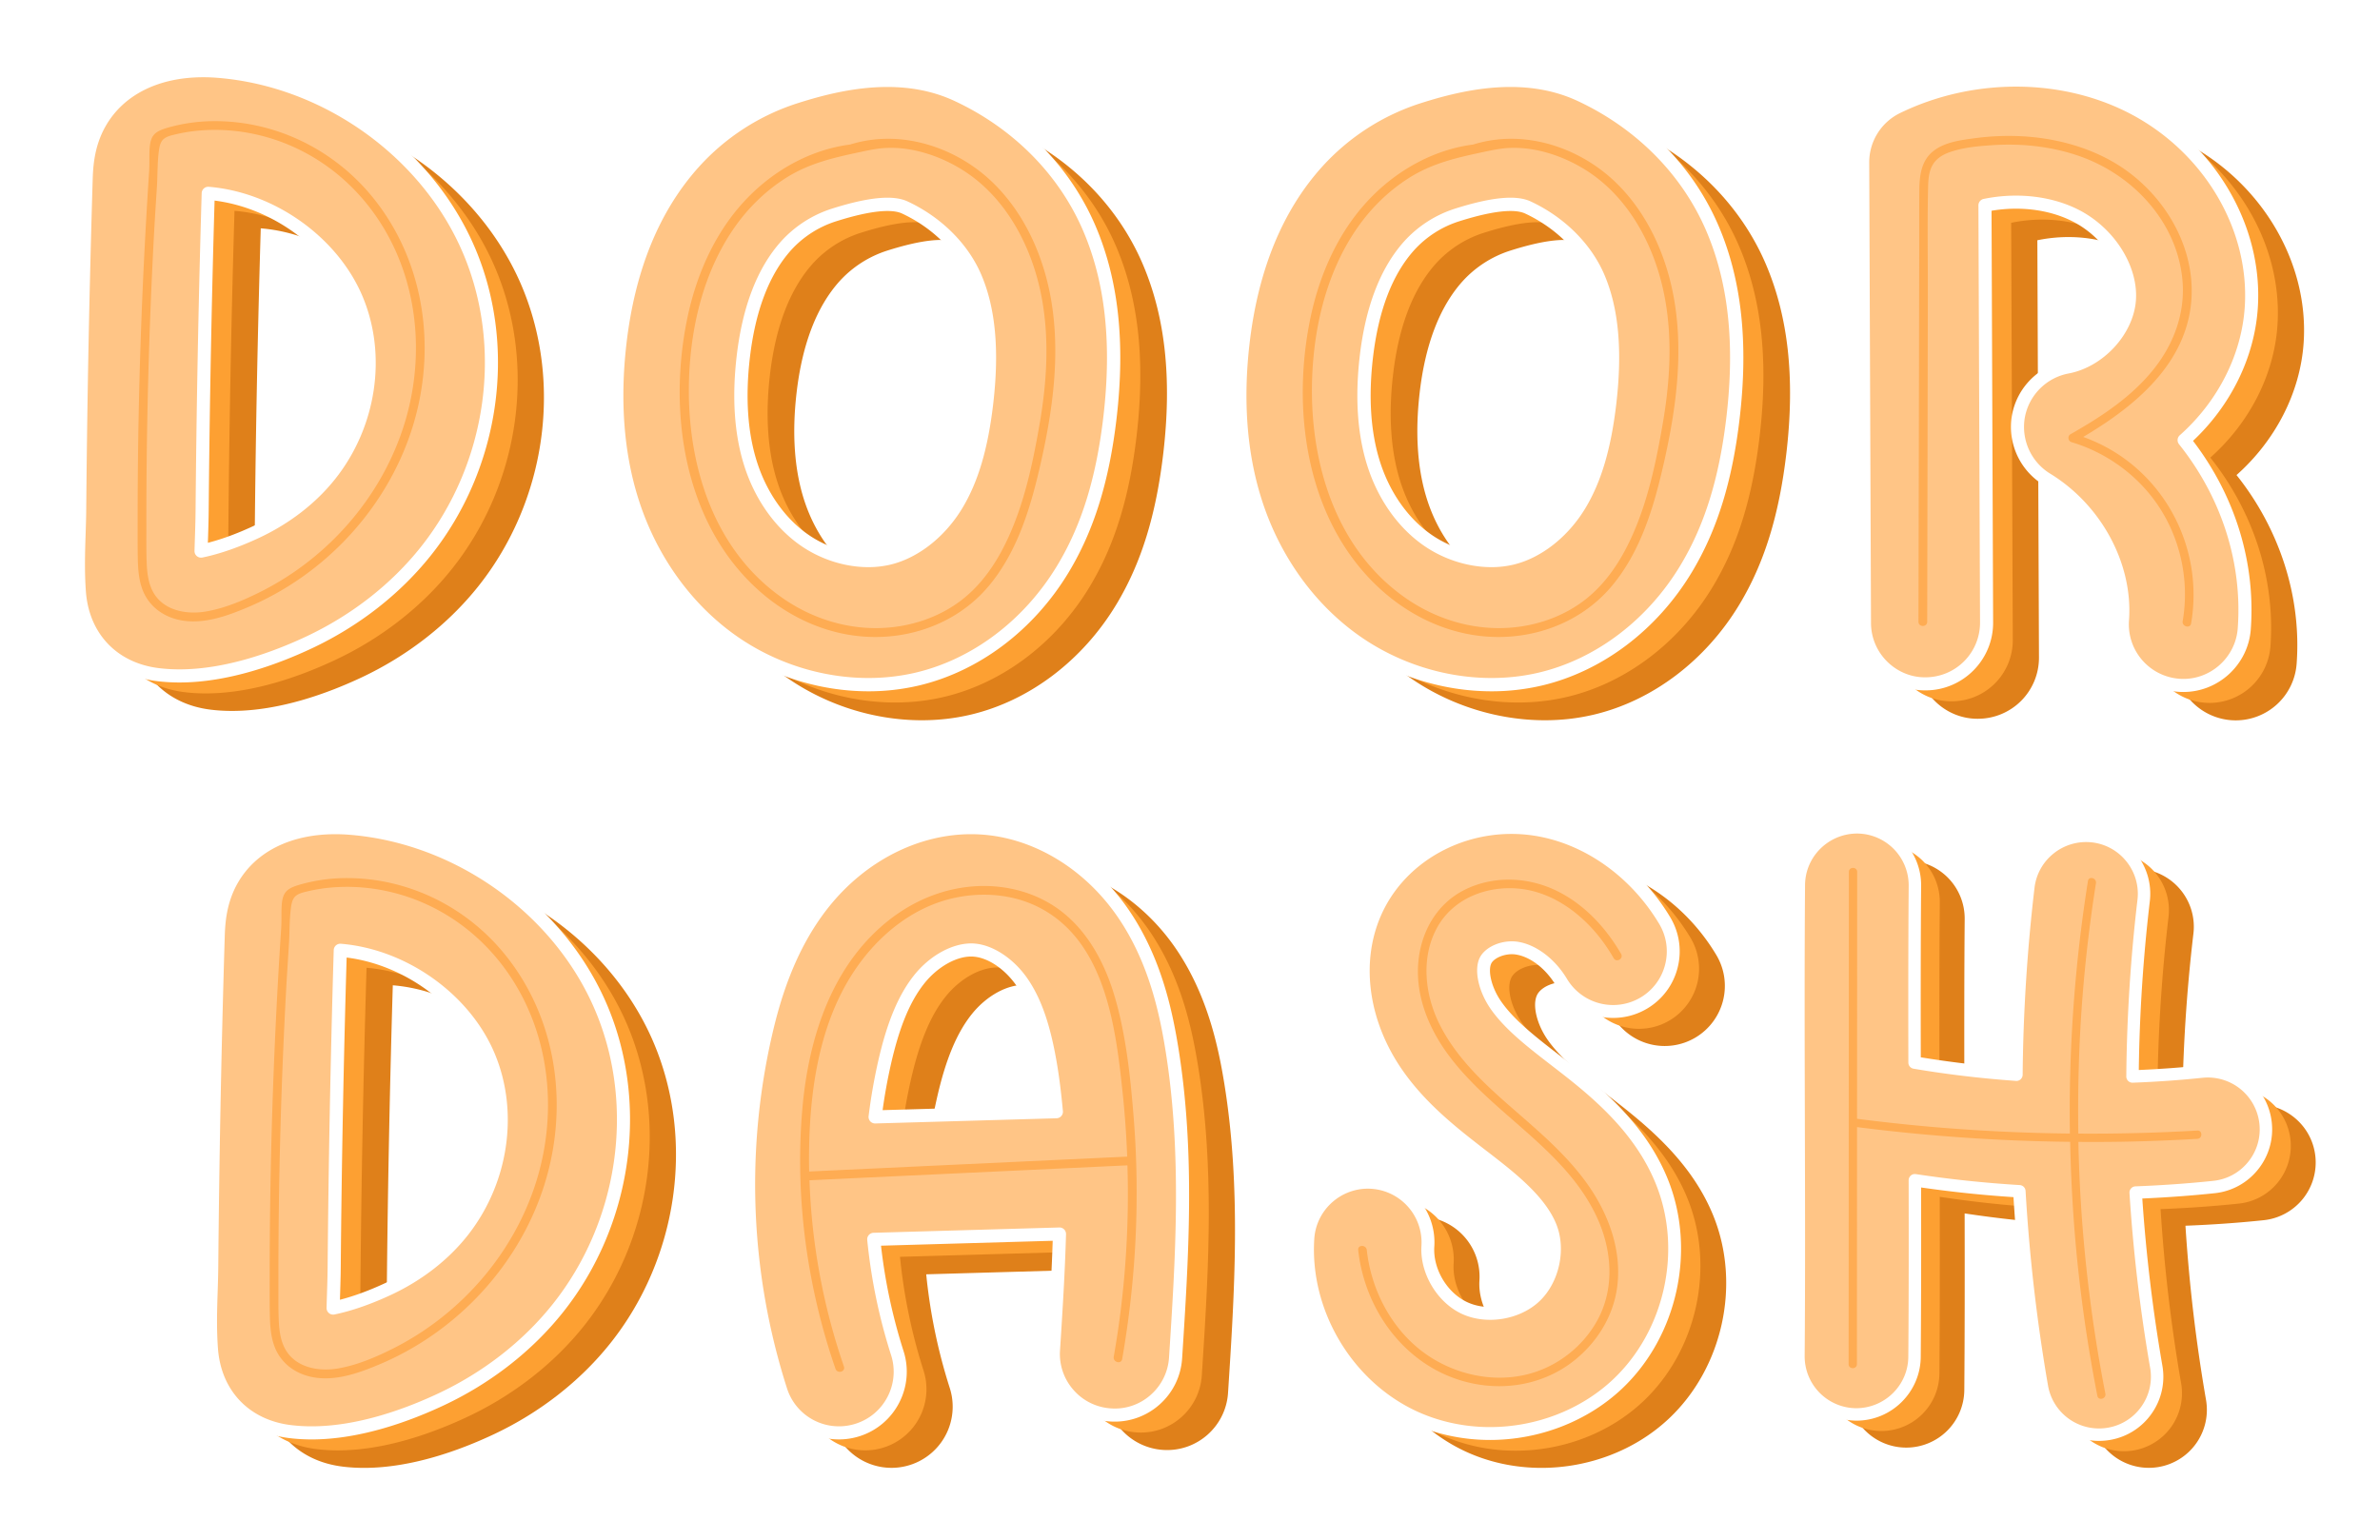 <svg height="233.222" width="360.431" xmlns="http://www.w3.org/2000/svg"><defs><clipPath clipPathUnits="userSpaceOnUse" id="i"><path d="M-333.14 250.672h500v-500h-500z" style="stroke-width:1"/></clipPath><clipPath clipPathUnits="userSpaceOnUse" id="f"><path d="M-333.116 248.937h500v-500h-500z" style="stroke-width:1"/></clipPath><clipPath clipPathUnits="userSpaceOnUse" id="e"><path d="M-327.136 246.67h500v-500h-500z" style="stroke-width:1"/></clipPath><clipPath clipPathUnits="userSpaceOnUse" id="L"><path d="M-196.034 342.929h500v-500h-500Z" style="stroke-width:1"/></clipPath><clipPath clipPathUnits="userSpaceOnUse" id="I"><path d="M-214.01 327.925h500v-500h-500Z" style="stroke-width:1"/></clipPath><clipPath clipPathUnits="userSpaceOnUse" id="J"><path d="M-211.008 325.924h500v-500h-500Z" style="stroke-width:1"/></clipPath><clipPath clipPathUnits="userSpaceOnUse" id="H"><path d="M-217.011 329.927h500v-500h-500z" style="stroke-width:1"/></clipPath><clipPath clipPathUnits="userSpaceOnUse" id="K"><path d="M-184.03 313.08h500v-500h-500z" style="stroke-width:1"/></clipPath><clipPath clipPathUnits="userSpaceOnUse" id="g"><path d="M-315.954 225.021h500v-500h-500z" style="stroke-width:1"/></clipPath><clipPath clipPathUnits="userSpaceOnUse" id="c"><path d="M-333.14 250.672h500v-500h-500Z" style="stroke-width:1"/></clipPath><clipPath clipPathUnits="userSpaceOnUse" id="j"><path d="M-330.137 248.671h500v-500h-500z" style="stroke-width:1"/></clipPath><clipPath clipPathUnits="userSpaceOnUse" id="k"><path d="M-327.136 246.67h500v-500h-500z" style="stroke-width:1"/></clipPath><clipPath clipPathUnits="userSpaceOnUse" id="l"><path d="M-333.116 248.937h500v-500h-500z" style="stroke-width:1"/></clipPath><clipPath clipPathUnits="userSpaceOnUse" id="m"><path d="M-315.954 225.021h500v-500h-500z" style="stroke-width:1"/></clipPath><clipPath clipPathUnits="userSpaceOnUse" id="d"><path d="M-330.137 248.671h500v-500h-500z" style="stroke-width:1"/></clipPath><clipPath clipPathUnits="userSpaceOnUse" id="x"><path d="M-202.758 126.148h500v-500h-500z" style="stroke-width:1"/></clipPath><clipPath clipPathUnits="userSpaceOnUse" id="w"><path d="M-205.76 128.15h500v-500h-500z" style="stroke-width:1"/></clipPath><clipPath clipPathUnits="userSpaceOnUse" id="v"><path d="M-208.761 130.15h500v-500h-500z" style="stroke-width:1"/></clipPath><clipPath clipPathUnits="userSpaceOnUse" id="y"><path d="M-250.818 155.786h500v-500h-500z" style="stroke-width:1"/></clipPath><clipPath clipPathUnits="userSpaceOnUse" id="D"><path d="M-249.695 369.538h500v-500h-500Z" style="stroke-width:1"/></clipPath><clipPath clipPathUnits="userSpaceOnUse" id="E"><path d="M-252.981 306.087h500v-500h-500z" style="stroke-width:1"/></clipPath><clipPath clipPathUnits="userSpaceOnUse" id="C"><path d="M-252.697 371.539h500v-500h-500z" style="stroke-width:1"/></clipPath><clipPath clipPathUnits="userSpaceOnUse" id="B"><path d="M-255.699 373.54h500v-500h-500Z" style="stroke-width:1"/></clipPath><clipPath clipPathUnits="userSpaceOnUse" id="F"><path d="M-235.492 341.03h500v-500h-500z" style="stroke-width:1"/></clipPath><clipPath clipPathUnits="userSpaceOnUse" id="o"><path d="M-120.186 52.966h500v-500h-500Z" style="stroke-width:1"/></clipPath><clipPath clipPathUnits="userSpaceOnUse" id="r"><path d="M-109.573 70.597h500v-500h-500Z" style="stroke-width:1"/></clipPath><clipPath clipPathUnits="userSpaceOnUse" id="z"><path d="M-216.752 161.031h500v-500h-500z" style="stroke-width:1"/></clipPath><clipPath clipPathUnits="userSpaceOnUse" id="s"><path d="M-114.182 48.964h500v-500h-500z" style="stroke-width:1"/></clipPath><clipPath clipPathUnits="userSpaceOnUse" id="p"><path d="M-117.184 50.965h500v-500h-500Z" style="stroke-width:1"/></clipPath><clipPath clipPathUnits="userSpaceOnUse" id="q"><path d="M-114.182 48.964h500v-500h-500z" style="stroke-width:1"/></clipPath><filter style="color-interpolation-filters:sRGB" id="a" x="-.134" y="-.098" width="1.287" height="1.21"><feFlood flood-opacity=".498" flood-color="#000" result="flood"/><feComposite in="flood" in2="SourceGraphic" operator="in" result="composite1"/><feGaussianBlur in="composite1" stdDeviation="3" result="blur"/><feOffset dx="1" dy="1" result="offset"/><feComposite in="SourceGraphic" in2="offset" result="composite2"/></filter><filter style="color-interpolation-filters:sRGB" id="b" x="-.114" y="-.098" width="1.243" height="1.21"><feFlood flood-opacity=".498" flood-color="#000" result="flood"/><feComposite in="flood" in2="SourceGraphic" operator="in" result="composite1"/><feGaussianBlur in="composite1" stdDeviation="3" result="blur"/><feOffset dx="1" dy="1" result="offset"/><feComposite in="SourceGraphic" in2="offset" result="composite2"/></filter><filter style="color-interpolation-filters:sRGB" id="h" x="-.114" y="-.098" width="1.243" height="1.21"><feFlood flood-opacity=".498" flood-color="#000" result="flood"/><feComposite in="flood" in2="SourceGraphic" operator="in" result="composite1"/><feGaussianBlur in="composite1" stdDeviation="3" result="blur"/><feOffset dx="1" dy="1" result="offset"/><feComposite in="SourceGraphic" in2="offset" result="composite2"/></filter><filter style="color-interpolation-filters:sRGB" id="G" x="-.141" y="-.098" width="1.303" height="1.21"><feFlood flood-opacity=".498" flood-color="#000" result="flood"/><feComposite in="flood" in2="SourceGraphic" operator="in" result="composite1"/><feGaussianBlur in="composite1" stdDeviation="3" result="blur"/><feOffset dx="1" dy="1" result="offset"/><feComposite in="SourceGraphic" in2="offset" result="composite2"/></filter><filter style="color-interpolation-filters:sRGB" id="u" x="-.121" y="-.098" width="1.259" height="1.21"><feFlood flood-opacity=".498" flood-color="#000" result="flood"/><feComposite in="flood" in2="SourceGraphic" operator="in" result="composite1"/><feGaussianBlur in="composite1" stdDeviation="3" result="blur"/><feOffset dx="1" dy="1" result="offset"/><feComposite in="SourceGraphic" in2="offset" result="composite2"/></filter><filter style="color-interpolation-filters:sRGB" id="A" x="-.149" y="-.098" width="1.319" height="1.21"><feFlood flood-opacity=".498" flood-color="#000" result="flood"/><feComposite in="flood" in2="SourceGraphic" operator="in" result="composite1"/><feGaussianBlur in="composite1" stdDeviation="3" result="blur"/><feOffset dx="1" dy="1" result="offset"/><feComposite in="SourceGraphic" in2="offset" result="composite2"/></filter><filter style="color-interpolation-filters:sRGB" id="n" x="-.129" y="-.098" width="1.275" height="1.21"><feFlood flood-opacity=".498" flood-color="#000" result="flood"/><feComposite in="flood" in2="SourceGraphic" operator="in" result="composite1"/><feGaussianBlur in="composite1" stdDeviation="3" result="blur"/><feOffset dx="1" dy="1" result="offset"/><feComposite in="SourceGraphic" in2="offset" result="composite2"/></filter><filter style="color-interpolation-filters:sRGB" id="t" x="-.134" y="-.098" width="1.287" height="1.21"><feFlood flood-opacity=".498" flood-color="#000" result="flood"/><feComposite in="flood" in2="SourceGraphic" operator="in" result="composite1"/><feGaussianBlur in="composite1" stdDeviation="3" result="blur"/><feOffset dx="1" dy="1" result="offset"/><feComposite in="SourceGraphic" in2="offset" result="composite2"/></filter></defs><g style="filter:url(#a)" transform="matrix(1.333 0 0 -1.333 -190 459.374)"><path d="M170.394 278.61c.031.992.062 1.982.071 2.96.05 5.758.13 11.628.24 17.448.117 6.162.27 12.432.455 18.653l.052-.005c7.173-.595 14.083-5.537 16.8-12.015 2.701-6.435 1.52-14.275-3.01-19.976-2.107-2.654-4.986-4.885-8.325-6.454-2.283-1.072-4.477-1.83-6.331-2.206.013.521.03 1.054.048 1.594m-4.948-15.631c.813-.102 1.63-.147 2.452-.147 5.386 0 10.847 1.99 14.694 3.797 5.269 2.476 9.87 6.07 13.305 10.393 7.639 9.615 9.58 22.966 4.947 34.012-4.717 11.24-16.163 19.477-28.484 20.498-6.152.512-11.072-1.617-13.492-5.836-1.46-2.546-1.539-5.1-1.586-6.627v-.004a1759.9 1759.9 0 0 1-.488-19.785c-.11-5.866-.191-11.784-.242-17.587-.008-.872-.036-1.752-.065-2.637-.07-2.141-.14-4.356.03-6.677.378-5.165 3.799-8.767 8.929-9.4" style="fill:#df801a;fill-opacity:1;fill-rule:nonzero;stroke:none;stroke-width:.994"/><path d="M167.41 280.598c.032.993.063 1.983.072 2.962.05 5.757.13 11.627.24 17.447.117 6.161.269 12.432.455 18.652l.051-.005c7.174-.594 14.084-5.536 16.802-12.015 2.7-6.434 1.518-14.275-3.01-19.975-2.108-2.654-4.987-4.886-8.327-6.454-2.282-1.072-4.476-1.83-6.33-2.206.013.52.03 1.053.048 1.594m-4.949-15.631c.813-.102 1.631-.147 2.453-.147 5.385 0 10.846 1.99 14.693 3.797 5.27 2.475 9.87 6.069 13.305 10.393 7.64 9.615 9.582 22.966 4.948 34.012-4.717 11.24-16.164 19.476-28.484 20.498-6.152.512-11.073-1.617-13.493-5.837-1.458-2.545-1.538-5.099-1.586-6.626v-.004a1759.9 1759.9 0 0 1-.488-19.785c-.109-5.866-.19-11.784-.241-17.587-.008-.872-.036-1.752-.065-2.637-.07-2.141-.14-4.357.03-6.677.378-5.165 3.798-8.767 8.928-9.4" style="fill:#fda032;fill-opacity:1;fill-rule:nonzero;stroke:none;stroke-width:.994"/><path d="M164.427 282.587c.032.993.063 1.983.072 2.961.05 5.758.13 11.628.24 17.448.117 6.161.269 12.432.455 18.652l.051-.005c7.173-.594 14.083-5.536 16.801-12.015 2.7-6.435 1.519-14.275-3.01-19.975-2.108-2.655-4.987-4.886-8.326-6.454-2.283-1.072-4.476-1.83-6.33-2.206.013.52.03 1.053.047 1.594m-4.948-15.632c.813-.101 1.631-.147 2.453-.147 5.385 0 10.846 1.99 14.693 3.798 5.27 2.475 9.87 6.069 13.305 10.393 7.64 9.615 9.581 22.966 4.947 34.012-4.716 11.24-16.163 19.476-28.483 20.498-6.153.512-11.073-1.617-13.493-5.837-1.459-2.545-1.538-5.099-1.586-6.626v-.004a1759.9 1759.9 0 0 1-.488-19.785c-.11-5.866-.19-11.785-.241-17.587-.008-.872-.036-1.752-.065-2.637-.07-2.142-.14-4.357.03-6.677.378-5.165 3.798-8.768 8.928-9.4" style="fill:#ffc586;fill-opacity:1;fill-rule:nonzero;stroke:none;stroke-width:.994"/><path d="M187.513 295.558c-2.534-8.296-8.613-15.289-16.344-19.174-1.969-.988-4.11-1.9-6.294-2.263-2.25-.374-4.909.15-6.019 2.366-.513 1.023-.622 2.204-.662 3.332-.044 1.24-.026 2.482-.029 3.723a605.925 605.925 0 0 0 .876 33.606c.094 1.73.209 3.458.319 5.186.091 1.416.04 2.888.247 4.288.049.331.127.666.305.948.311.491.966.634 1.496.762a18.82 18.82 0 0 0 3.361.491c2.25.129 4.504-.11 6.681-.684 4.288-1.13 8.125-3.542 11.058-6.86 6.19-6.997 7.694-16.918 5.005-25.721m-3.613 25.611c-2.943 3.636-6.923 6.351-11.405 7.707a22.498 22.498 0 0 1-6.918.972 19.264 19.264 0 0 1-4.908-.719c-1.545-.445-2.048-.853-2.138-2.467-.047-.836.002-1.674-.053-2.51a625.3 625.3 0 0 1-.556-9.594 604.607 604.607 0 0 1-.69-21.386c-.04-2.88-.061-5.761-.06-8.642 0-1.435-.01-2.871.017-4.307.023-1.168.098-2.38.491-3.49.754-2.126 2.638-3.394 4.833-3.666 2.473-.307 4.963.611 7.204 1.558 8.325 3.52 15.075 10.51 18.195 19.005 3.384 9.212 2.24 19.814-4.012 27.539" style="fill:#feac53;fill-opacity:1;fill-rule:nonzero;stroke:none;stroke-width:.994"/><path d="M164.427 282.587h.01zm1.487 38.237a1716.48 1716.48 0 0 1-.67-35.282c-.009-.985-.04-1.981-.071-2.979l-.004-.1-.017-.528c1.608.411 3.4 1.073 5.241 1.938 3.237 1.52 6.022 3.68 8.06 6.244 4.361 5.49 5.502 13.036 2.907 19.223-2.524 6.014-8.803 10.65-15.446 11.484m-1.535-40.576a.745.745 0 0 0-.745.763c.012.49.028.992.045 1.5l.003.1c.032.988.062 1.97.071 2.944.05 5.77.13 11.643.24 17.455.118 6.19.27 12.47.455 18.66a.746.746 0 0 0 .811.72c7.487-.62 14.654-5.749 17.475-12.474 2.804-6.68 1.581-14.817-3.115-20.726-2.177-2.743-5.15-5.049-8.59-6.666-2.31-1.084-4.557-1.866-6.5-2.262a.692.692 0 0 0-.15-.014m.249 54.591c-5.05 0-9.035-1.97-11.08-5.537-1.366-2.384-1.443-4.822-1.488-6.28-.2-6.601-.363-13.255-.488-19.779-.11-5.886-.19-11.801-.241-17.58-.008-.878-.036-1.764-.065-2.655-.07-2.12-.139-4.313.028-6.598.35-4.789 3.521-8.128 8.277-8.715a19.355 19.355 0 0 1 2.36-.141c5.328 0 10.759 2.027 14.377 3.726 5.167 2.427 9.675 5.947 13.039 10.182 7.472 9.406 9.373 22.462 4.843 33.26-4.612 10.99-15.807 19.045-27.857 20.044-.58.05-1.15.073-1.705.073m-2.696-68.776c-.872 0-1.727.052-2.543.152-5.505.68-9.177 4.546-9.582 10.087-.173 2.363-.101 4.596-.031 6.755.028.879.056 1.754.064 2.62.05 5.783.132 11.703.242 17.594.124 6.53.288 13.19.488 19.792.05 1.602.132 4.274 1.685 6.98 2.57 4.482 7.733 6.75 14.202 6.21 12.588-1.045 24.285-9.465 29.107-20.953 4.738-11.294 2.756-24.94-5.05-34.764-3.506-4.414-8.198-8.08-13.57-10.604-3.757-1.765-9.41-3.869-15.012-3.869" style="fill:#fff;fill-opacity:1;fill-rule:nonzero;stroke:none;stroke-width:.994"/></g><g style="filter:url(#b)" transform="matrix(1.333 0 0 -1.333 -190 459.374)"><path d="M0 0c-.577-4.958-1.652-8.602-3.383-11.471-1.856-3.078-4.718-5.329-7.654-6.023-3.034-.715-6.681.077-9.525 2.066-2.758 1.929-4.908 4.993-6.052 8.626-1.065 3.378-1.34 7.395-.819 11.936.632 5.496 2.262 9.738 4.843 12.607a12.314 12.314 0 0 0 5.336 3.442c3.897 1.24 6.6 1.531 8.031.865 3.627-1.691 6.521-4.562 7.937-7.879C.267 10.536.687 5.9 0 0m-3.309 34.737c-6.375 2.972-13.436 1.302-18.194-.215a26.147 26.147 0 0 1-11.495-7.417c-4.565-5.075-7.372-11.929-8.343-20.374-.747-6.506-.285-12.475 1.373-17.738 2.067-6.561 6.109-12.205 11.383-15.894 4.521-3.162 9.951-4.847 15.267-4.847 1.86 0 3.707.206 5.496.628 6.622 1.563 12.61 6.089 16.427 12.418 2.799 4.641 4.484 10.069 5.301 17.082.977 8.389.219 15.353-2.317 21.289-2.795 6.542-8.086 11.894-14.898 15.068" style="fill:#df801a;fill-opacity:1;fill-rule:nonzero;stroke:none" transform="matrix(1.008 0 0 1.008 259.683 293.773)" clip-path="url(#c)"/><path d="M0 0c-.577-4.958-1.652-8.602-3.383-11.471-1.856-3.078-4.718-5.329-7.654-6.023-3.034-.715-6.681.077-9.525 2.066-2.758 1.929-4.908 4.993-6.052 8.626-1.065 3.378-1.34 7.395-.819 11.936.632 5.496 2.262 9.738 4.843 12.607a12.314 12.314 0 0 0 5.336 3.442c3.897 1.24 6.6 1.531 8.031.865 3.627-1.691 6.521-4.562 7.937-7.879C.267 10.536.687 5.9 0 0m-3.309 34.737c-6.375 2.971-13.436 1.302-18.194-.215a26.147 26.147 0 0 1-11.495-7.417v-.001c-4.565-5.074-7.372-11.928-8.343-20.373-.747-6.506-.285-12.475 1.373-17.738 2.067-6.561 6.109-12.205 11.383-15.894 4.521-3.162 9.951-4.847 15.267-4.847 1.86 0 3.707.206 5.496.628 6.622 1.563 12.61 6.089 16.427 12.418 2.799 4.641 4.484 10.069 5.301 17.082.977 8.389.219 15.353-2.317 21.289-2.795 6.542-8.086 11.893-14.898 15.068" style="fill:#fda032;fill-opacity:1;fill-rule:nonzero;stroke:none" transform="matrix(1.008 0 0 1.008 256.655 295.79)" clip-path="url(#d)"/><path d="M0 0c-.577-4.958-1.652-8.602-3.383-11.471-1.856-3.078-4.718-5.329-7.654-6.023-3.034-.715-6.681.077-9.525 2.066-2.758 1.929-4.908 4.993-6.052 8.626-1.065 3.378-1.34 7.395-.819 11.936.632 5.496 2.262 9.738 4.843 12.607a12.314 12.314 0 0 0 5.336 3.442c3.897 1.24 6.6 1.531 8.031.865 3.627-1.691 6.521-4.562 7.937-7.879C.267 10.536.687 5.9 0 0m-3.309 34.737c-6.375 2.971-13.436 1.302-18.194-.215a26.147 26.147 0 0 1-11.495-7.417v-.001c-4.565-5.074-7.372-11.928-8.343-20.373-.747-6.506-.285-12.475 1.373-17.738 2.067-6.561 6.109-12.205 11.383-15.894 4.521-3.162 9.951-4.847 15.267-4.847 1.86 0 3.707.206 5.496.628 6.622 1.563 12.61 6.089 16.427 12.418 2.799 4.641 4.484 10.069 5.301 17.082.977 8.389.219 15.353-2.317 21.289-2.795 6.542-8.086 11.893-14.898 15.068" style="fill:#ffc586;fill-opacity:1;fill-rule:nonzero;stroke:none" transform="matrix(1.008 0 0 1.008 253.628 297.809)" clip-path="url(#e)"/><path d="M0 0c-.847-4.927-1.959-10.115-4.373-14.541-1.154-2.117-2.667-4.077-4.612-5.526-1.87-1.394-4.061-2.3-6.348-2.735-4.727-.9-9.579.302-13.52 3.003-8.765 6.007-11.469 17.249-10.514 27.312.489 5.163 1.998 10.33 5 14.608 1.538 2.191 3.49 4.093 5.753 5.527 2.641 1.672 5.365 2.282 8.382 2.927.925.198 1.854.396 2.797.452 3.09.184 6.374-.943 8.943-2.61 4.134-2.682 6.808-7.144 8.138-11.81C1.186 11.206.943 5.484 0 0m1.328 13.641C.514 18.654-1.63 23.6-5.325 27.164c-3.506 3.381-8.544 5.376-13.436 4.808a14.15 14.15 0 0 1-2.608-.551c-4.259-.55-8.219-2.691-11.269-5.713-3.805-3.77-6.064-8.841-7.119-14.04-2.12-10.443-.353-22.695 7.772-30.229 3.612-3.349 8.265-5.472 13.228-5.534 4.968-.062 9.815 1.92 13.025 5.763C-2.452-14.404-.979-9.329.129-4.427 1.463 1.475 2.307 7.616 1.328 13.641" style="fill:#feac53;fill-opacity:1;fill-rule:nonzero;stroke:none" transform="matrix(1.008 0 0 1.008 259.66 295.522)" clip-path="url(#f)"/><path d="M0 0c-1.206 0-3.044-.289-5.845-1.181a11.55 11.55 0 0 1-5.006-3.229c-2.475-2.751-4.042-6.853-4.655-12.191-.51-4.436-.244-8.347.788-11.624 1.096-3.477 3.144-6.401 5.768-8.237 2.675-1.87 6.09-2.617 8.923-1.951 2.744.649 5.429 2.772 7.183 5.681 1.674 2.774 2.716 6.324 3.281 11.17.671 5.767.269 10.277-1.231 13.787-1.345 3.149-4.102 5.88-7.563 7.494C1.302-.123.785 0 0 0m-2.15-40.15c-2.614 0-5.384.866-7.66 2.459-2.893 2.024-5.144 5.225-6.338 9.015-1.096 3.479-1.381 7.6-.848 12.246.65 5.654 2.343 10.036 5.03 13.024A13.074 13.074 0 0 0-6.3.249c4.139 1.317 6.945 1.591 8.575.83 3.794-1.768 6.823-4.781 8.31-8.265 1.605-3.756 2.045-8.517 1.342-14.55-.59-5.066-1.698-8.806-3.486-11.771-1.959-3.246-4.995-5.626-8.125-6.365a10.734 10.734 0 0 0-2.466-.278m2.142 54.132c-3.738 0-7.312-.939-10.086-1.823a25.41 25.41 0 0 1-11.165-7.204c-4.459-4.957-7.203-11.672-8.155-19.958-.735-6.402-.283-12.265 1.344-17.427 2.016-6.404 5.958-11.911 11.096-15.505 4.344-3.038 9.613-4.711 14.837-4.711 1.823 0 3.614.204 5.325.607 6.426 1.517 12.243 5.918 15.957 12.077 2.742 4.545 4.393 9.878 5.198 16.78.961 8.256.221 15.095-2.262 20.908C19.358 4.097 14.2 9.312 7.557 12.409c-2.467 1.149-5.053 1.573-7.565 1.573m-2.129-68.128c-5.529 0-11.103 1.77-15.696 4.982-5.408 3.783-9.553 9.565-11.669 16.283-1.689 5.365-2.161 11.437-1.402 18.048.989 8.604 3.858 15.598 8.53 20.79a26.898 26.898 0 0 0 11.825 7.631c4.875 1.554 12.122 3.264 18.738.18C15.17 10.515 20.593 5.027 23.46-1.685c2.589-6.059 3.365-13.148 2.373-21.671-.83-7.122-2.547-12.645-5.403-17.382-3.921-6.501-10.08-11.151-16.899-12.76a24.721 24.721 0 0 0-5.668-.648" style="fill:#fff;fill-opacity:1;fill-rule:nonzero;stroke:none" transform="matrix(1.008 0 0 1.008 242.352 319.64)" clip-path="url(#g)"/></g><g style="filter:url(#h)" transform="matrix(1.333 0 0 -1.333 -190 459.374)"><path d="M0 0c-.577-4.958-1.652-8.602-3.383-11.471-1.856-3.078-4.718-5.329-7.654-6.023-3.034-.715-6.681.077-9.525 2.066-2.758 1.929-4.908 4.993-6.052 8.626-1.065 3.378-1.34 7.395-.819 11.936.632 5.496 2.262 9.738 4.843 12.607a12.314 12.314 0 0 0 5.336 3.442c3.897 1.24 6.6 1.531 8.031.865 3.627-1.691 6.521-4.562 7.937-7.879C.267 10.536.687 5.9 0 0m-3.309 34.737c-6.375 2.972-13.436 1.302-18.194-.215a26.147 26.147 0 0 1-11.495-7.417c-4.565-5.075-7.372-11.929-8.343-20.374-.747-6.506-.285-12.475 1.373-17.738 2.067-6.561 6.109-12.205 11.383-15.894 4.521-3.162 9.951-4.847 15.267-4.847 1.86 0 3.707.206 5.496.628 6.622 1.563 12.61 6.089 16.427 12.418 2.799 4.641 4.484 10.069 5.301 17.082.977 8.389.219 15.353-2.317 21.289-2.795 6.542-8.086 11.894-14.898 15.068" style="fill:#df801a;fill-opacity:1;fill-rule:nonzero;stroke:none" transform="matrix(1.008 0 0 1.008 330.471 293.773)" clip-path="url(#i)"/><path d="M0 0c-.577-4.958-1.652-8.602-3.383-11.471-1.856-3.078-4.718-5.329-7.654-6.023-3.034-.715-6.681.077-9.525 2.066-2.758 1.929-4.908 4.993-6.052 8.626-1.065 3.378-1.34 7.395-.819 11.936.632 5.496 2.262 9.738 4.843 12.607a12.314 12.314 0 0 0 5.336 3.442c3.897 1.24 6.6 1.531 8.031.865 3.627-1.691 6.521-4.562 7.937-7.879C.267 10.536.687 5.9 0 0m-3.309 34.737c-6.375 2.971-13.436 1.302-18.194-.215a26.147 26.147 0 0 1-11.495-7.417v-.001c-4.565-5.074-7.372-11.928-8.343-20.373-.747-6.506-.285-12.475 1.373-17.738 2.067-6.561 6.109-12.205 11.383-15.894 4.521-3.162 9.951-4.847 15.267-4.847 1.86 0 3.707.206 5.496.628 6.622 1.563 12.61 6.089 16.427 12.418 2.799 4.641 4.484 10.069 5.301 17.082.977 8.389.219 15.353-2.317 21.289-2.795 6.542-8.086 11.893-14.898 15.068" style="fill:#fda032;fill-opacity:1;fill-rule:nonzero;stroke:none" transform="matrix(1.008 0 0 1.008 327.444 295.79)" clip-path="url(#j)"/><path d="M0 0c-.577-4.958-1.652-8.602-3.383-11.471-1.856-3.078-4.718-5.329-7.654-6.023-3.034-.715-6.681.077-9.525 2.066-2.758 1.929-4.908 4.993-6.052 8.626-1.065 3.378-1.34 7.395-.819 11.936.632 5.496 2.262 9.738 4.843 12.607a12.314 12.314 0 0 0 5.336 3.442c3.897 1.24 6.6 1.531 8.031.865 3.627-1.691 6.521-4.562 7.937-7.879C.267 10.536.687 5.9 0 0m-3.309 34.737c-6.375 2.971-13.436 1.302-18.194-.215a26.147 26.147 0 0 1-11.495-7.417v-.001c-4.565-5.074-7.372-11.928-8.343-20.373-.747-6.506-.285-12.475 1.373-17.738 2.067-6.561 6.109-12.205 11.383-15.894 4.521-3.162 9.951-4.847 15.267-4.847 1.86 0 3.707.206 5.496.628 6.622 1.563 12.61 6.089 16.427 12.418 2.799 4.641 4.484 10.069 5.301 17.082.977 8.389.219 15.353-2.317 21.289-2.795 6.542-8.086 11.893-14.898 15.068" style="fill:#ffc586;fill-opacity:1;fill-rule:nonzero;stroke:none" transform="matrix(1.008 0 0 1.008 324.417 297.809)" clip-path="url(#k)"/><path d="M0 0c-.847-4.927-1.959-10.115-4.373-14.541-1.154-2.117-2.667-4.077-4.612-5.526-1.87-1.394-4.061-2.3-6.348-2.735-4.727-.9-9.579.302-13.52 3.003-8.765 6.007-11.469 17.249-10.514 27.312.489 5.163 1.998 10.33 5 14.608 1.538 2.191 3.49 4.093 5.753 5.527 2.641 1.672 5.365 2.282 8.382 2.927.925.198 1.854.396 2.797.452 3.09.184 6.374-.943 8.943-2.61 4.134-2.682 6.808-7.144 8.138-11.81C1.186 11.206.943 5.484 0 0m1.328 13.641C.514 18.654-1.63 23.6-5.325 27.164c-3.506 3.381-8.544 5.376-13.436 4.808a14.15 14.15 0 0 1-2.608-.551c-4.259-.55-8.219-2.691-11.269-5.713-3.805-3.77-6.064-8.841-7.119-14.04-2.12-10.443-.353-22.695 7.772-30.229 3.612-3.349 8.265-5.472 13.228-5.534 4.968-.062 9.815 1.92 13.025 5.763C-2.452-14.404-.979-9.329.129-4.427 1.463 1.475 2.307 7.616 1.328 13.641" style="fill:#feac53;fill-opacity:1;fill-rule:nonzero;stroke:none" transform="matrix(1.008 0 0 1.008 330.448 295.522)" clip-path="url(#l)"/><path d="M0 0c-1.206 0-3.044-.289-5.845-1.181a11.55 11.55 0 0 1-5.006-3.229c-2.475-2.751-4.042-6.853-4.655-12.191-.51-4.436-.244-8.347.788-11.624 1.096-3.477 3.144-6.401 5.768-8.237 2.675-1.87 6.09-2.617 8.923-1.951 2.744.649 5.429 2.772 7.183 5.681 1.674 2.774 2.716 6.324 3.281 11.17.671 5.767.269 10.277-1.231 13.787-1.345 3.149-4.102 5.88-7.563 7.494C1.302-.123.785 0 0 0m-2.15-40.15c-2.614 0-5.384.866-7.66 2.459-2.893 2.024-5.144 5.225-6.338 9.015-1.096 3.479-1.381 7.6-.848 12.246.65 5.654 2.343 10.036 5.03 13.024A13.074 13.074 0 0 0-6.3.249c4.139 1.317 6.945 1.591 8.575.83 3.794-1.768 6.823-4.781 8.31-8.265 1.605-3.756 2.045-8.517 1.342-14.55-.59-5.066-1.698-8.806-3.486-11.771-1.959-3.246-4.995-5.626-8.125-6.365a10.734 10.734 0 0 0-2.466-.278m2.142 54.132c-3.738 0-7.312-.939-10.086-1.823a25.41 25.41 0 0 1-11.165-7.204c-4.459-4.957-7.203-11.672-8.155-19.958-.735-6.402-.283-12.265 1.344-17.427 2.016-6.404 5.958-11.911 11.096-15.505 4.344-3.038 9.613-4.711 14.837-4.711 1.823 0 3.614.204 5.325.607 6.426 1.517 12.243 5.918 15.957 12.077 2.742 4.545 4.393 9.878 5.198 16.78.961 8.256.221 15.095-2.262 20.908C19.358 4.097 14.2 9.312 7.557 12.409c-2.467 1.149-5.053 1.573-7.565 1.573m-2.129-68.128c-5.529 0-11.103 1.77-15.696 4.982-5.408 3.783-9.553 9.565-11.669 16.283-1.689 5.365-2.161 11.437-1.402 18.048.989 8.604 3.858 15.598 8.53 20.79a26.898 26.898 0 0 0 11.825 7.631c4.875 1.554 12.122 3.264 18.738.18C15.17 10.515 20.593 5.027 23.46-1.685c2.589-6.059 3.365-13.148 2.373-21.671-.83-7.122-2.547-12.645-5.403-17.382-3.921-6.501-10.08-11.151-16.899-12.76a24.721 24.721 0 0 0-5.668-.648" style="fill:#fff;fill-opacity:1;fill-rule:nonzero;stroke:none" transform="matrix(1.008 0 0 1.008 313.14 319.64)" clip-path="url(#m)"/></g><g transform="matrix(1.333 0 0 -1.333 -175.217 459.374)" style="filter:url(#n)"><path d="M0 0c1.708 2.135 4.133 3.448 6.157 3.337 1.962-.105 4.187-1.593 5.67-3.791 1.521-2.255 2.521-5.254 3.245-9.725.266-1.646.454-3.313.61-4.988l-20.739-.594A62.64 62.64 0 0 0-4.002-9.67C-3.007-5.241-1.735-2.168 0 0m-9.188-51.917a7 7 0 0 1 6.668 9.138 63.185 63.185 0 0 0-2.693 13.008l21.248.609c-.125-4.437-.403-8.882-.686-13.267a6.998 6.998 0 0 1 6.534-7.436c3.863-.258 7.187 2.676 7.436 6.534.743 11.502 1.512 23.395-.427 35.388-.716 4.425-1.983 10.165-5.458 15.318-3.97 5.884-10.149 9.602-16.531 9.942-6.587.349-13.258-2.851-17.834-8.57-4.09-5.11-5.8-11.207-6.731-15.349a77.2 77.2 0 0 1 1.81-40.449 7.002 7.002 0 0 1 6.664-4.866" style="fill:#df801a;fill-opacity:1;fill-rule:nonzero;stroke:none" transform="matrix(.993 0 0 .993 240.85 228.373)" clip-path="url(#o)"/><path d="M0 0c1.708 2.135 4.133 3.448 6.157 3.337 1.962-.105 4.187-1.593 5.67-3.791 1.521-2.255 2.521-5.254 3.245-9.725.266-1.646.454-3.313.61-4.988l-20.739-.594A62.64 62.64 0 0 0-4.002-9.67C-3.007-5.241-1.735-2.168 0 0m-9.188-51.917a7 7 0 0 1 6.668 9.138 63.185 63.185 0 0 0-2.693 13.008l21.248.609c-.125-4.437-.403-8.882-.686-13.267a6.998 6.998 0 0 1 6.534-7.436c3.863-.258 7.187 2.676 7.436 6.534.743 11.502 1.512 23.395-.427 35.388-.716 4.425-1.983 10.165-5.458 15.318-3.97 5.884-10.149 9.602-16.531 9.942-6.587.349-13.258-2.851-17.834-8.57-4.09-5.11-5.8-11.207-6.731-15.349a77.2 77.2 0 0 1 1.81-40.449 7.002 7.002 0 0 1 6.664-4.866" style="fill:#fda032;fill-opacity:1;fill-rule:nonzero;stroke:none" transform="matrix(.993 0 0 .993 237.87 230.36)" clip-path="url(#p)"/><path d="M0 0c1.708 2.135 4.133 3.448 6.157 3.337 1.962-.105 4.187-1.593 5.67-3.791 1.521-2.255 2.521-5.254 3.245-9.725.266-1.646.454-3.313.61-4.988l-20.739-.594A62.64 62.64 0 0 0-4.002-9.67C-3.007-5.241-1.735-2.168 0 0m-9.188-51.917a7 7 0 0 1 6.668 9.138 63.185 63.185 0 0 0-2.693 13.008l21.248.609c-.125-4.437-.403-8.882-.686-13.267a6.998 6.998 0 0 1 6.534-7.436c3.863-.258 7.187 2.676 7.436 6.534.743 11.502 1.512 23.395-.427 35.388-.716 4.425-1.983 10.165-5.458 15.318-3.97 5.884-10.149 9.602-16.531 9.942-6.587.349-13.258-2.851-17.834-8.57-4.09-5.11-5.8-11.207-6.731-15.349a77.2 77.2 0 0 1 1.81-40.449 7.002 7.002 0 0 1 6.664-4.866" style="fill:#ffc586;fill-opacity:1;fill-rule:nonzero;stroke:none" transform="matrix(.993 0 0 .993 234.889 232.347)" clip-path="url(#q)"/><path d="m0 0-7.994-.374a71.656 71.656 0 0 0 .004 3.11c.187 7.909 1.697 16.309 7.131 22.399 2.351 2.635 5.356 4.723 8.794 5.635 3.476.921 7.347.688 10.552-1.015 7.472-3.971 8.62-13.786 9.404-21.3.247-2.368.411-4.745.503-7.125L0 0m29.126 5.913c-.366 4.534-.853 9.201-2.119 13.584-1.076 3.725-2.946 7.383-6.042 9.824-2.892 2.279-6.635 3.224-10.279 2.926-3.676-.3-7.079-1.81-9.912-4.147-6.298-5.195-8.845-13.357-9.539-21.227-.785-8.9.221-18.013 2.743-26.575.322-1.091.67-2.174 1.041-3.249.209-.605 1.175-.345.965.266A72.933 72.933 0 0 0-7.955-1.373L20.404-.045l8.017.376a108.113 108.113 0 0 0-1.047-18.66 114.382 114.382 0 0 0-.52-3.241c-.11-.63.853-.9.964-.266 1.6 9.15 2.055 18.488 1.308 27.749" style="fill:#feac53;fill-opacity:1;fill-rule:nonzero;stroke:none" transform="matrix(.993 0 0 .993 230.311 210.864)" clip-path="url(#r)"/><path d="M0 0h.01zm5.919 2.593c-1.734 0-3.85-1.207-5.334-3.062-1.661-2.075-2.886-5.051-3.856-9.366a62.337 62.337 0 0 1-.929-5.151l19.058.546a68.645 68.645 0 0 1-.526 4.142c-.706 4.358-1.67 7.265-3.127 9.424-1.356 2.011-3.353 3.37-5.088 3.462a3.27 3.27 0 0 1-.198.005M-5.058-16.511a.749.749 0 0 0-.744.842 64.043 64.043 0 0 0 1.068 6.163C-3.712-4.961-2.394-1.791-.585.469 1.272 2.79 3.944 4.204 6.198 4.086c2.187-.117 4.641-1.734 6.251-4.121 1.584-2.349 2.621-5.441 3.363-10.024.238-1.472.434-3.073.617-5.038a.752.752 0 0 0-.725-.819l-20.74-.594-.022-.001M5.923 16.593c-6.043 0-12.064-3.06-16.269-8.315-3.992-4.988-5.67-10.975-6.584-15.044a76.451 76.451 0 0 1 1.792-40.056 6.23 6.23 0 0 1 5.95-4.345c.646 0 1.288.101 1.909.3a6.212 6.212 0 0 1 3.65 3.092 6.21 6.21 0 0 1 .395 4.767 64.051 64.051 0 0 0-2.725 13.163.748.748 0 0 0 .724.824l21.249.608a.747.747 0 0 0 .771-.77c-.123-4.352-.385-8.595-.688-13.294a6.206 6.206 0 0 1 1.542-4.528 6.211 6.211 0 0 1 4.292-2.112 6.139 6.139 0 0 1 4.521 1.531 6.217 6.217 0 0 1 2.119 4.303c.741 11.462 1.506 23.312-.419 35.22-.704 4.349-1.946 9.986-5.34 15.018-3.839 5.691-9.801 9.285-15.949 9.613-.313.017-.627.025-.94.025m-15.111-69.26a7.724 7.724 0 0 0-7.378 5.387 77.954 77.954 0 0 0-1.828 40.843c.948 4.214 2.691 10.421 6.877 15.653 4.724 5.903 11.64 9.208 18.46 8.85 6.615-.353 13.012-4.193 17.112-10.272 3.558-5.274 4.849-11.117 5.577-15.618 1.953-12.075 1.181-24.011.436-35.554a7.707 7.707 0 0 0-2.627-5.336 7.703 7.703 0 0 0-5.608-1.9 7.702 7.702 0 0 0-5.321 2.619A7.702 7.702 0 0 0 14.6-42.38c.284 4.397.531 8.393.661 12.445l-19.643-.562A62.536 62.536 0 0 1-1.806-42.55c1.304-4.07-.945-8.441-5.015-9.745a7.733 7.733 0 0 0-2.367-.372" style="fill:#fff;fill-opacity:1;fill-rule:nonzero;stroke:none" transform="matrix(.993 0 0 .993 234.889 232.347)" clip-path="url(#s)"/></g><g transform="matrix(1.333 0 0 -1.333 -175.217 459.374)" style="filter:url(#t)"><path d="M174.306 192.593c.032.993.063 1.983.072 2.962.05 5.757.13 11.627.24 17.447.117 6.161.269 12.432.454 18.652l.052-.005c7.173-.594 14.083-5.536 16.801-12.015 2.7-6.434 1.519-14.275-3.01-19.975-2.108-2.654-4.987-4.886-8.326-6.454-2.283-1.072-4.476-1.83-6.33-2.206.012.52.03 1.053.047 1.594m-4.948-15.631c.813-.102 1.63-.147 2.453-.147 5.385 0 10.846 1.99 14.693 3.797 5.27 2.475 9.87 6.069 13.305 10.393 7.64 9.615 9.581 22.966 4.947 34.012-4.716 11.24-16.163 19.476-28.483 20.498-6.153.512-11.073-1.617-13.493-5.837-1.459-2.545-1.538-5.099-1.586-6.626v-.004a1759.9 1759.9 0 0 1-.488-19.785c-.11-5.866-.19-11.784-.241-17.587-.008-.872-.036-1.752-.065-2.637-.07-2.141-.14-4.357.03-6.677.377-5.165 3.798-8.767 8.928-9.4" style="fill:#df801a;fill-opacity:1;fill-rule:nonzero;stroke:none;stroke-width:.994"/><path d="M171.323 194.582c.032.993.063 1.983.072 2.961.05 5.758.13 11.628.24 17.448.116 6.161.268 12.432.454 18.652l.052-.005c7.173-.594 14.083-5.536 16.801-12.015 2.7-6.435 1.519-14.275-3.01-19.975-2.108-2.655-4.987-4.886-8.326-6.454-2.283-1.072-4.476-1.83-6.33-2.206.012.52.03 1.053.047 1.594m-4.948-15.632c.813-.101 1.63-.147 2.453-.147 5.385 0 10.846 1.99 14.693 3.798 5.27 2.475 9.87 6.069 13.305 10.393 7.64 9.615 9.581 22.966 4.947 34.012-4.716 11.24-16.163 19.476-28.483 20.498-6.153.512-11.073-1.617-13.493-5.837-1.459-2.545-1.538-5.099-1.586-6.626v-.004a1759.9 1759.9 0 0 1-.488-19.785c-.11-5.866-.19-11.785-.242-17.587-.008-.872-.035-1.752-.064-2.637-.07-2.142-.14-4.357.03-6.677.377-5.165 3.798-8.768 8.928-9.4" style="fill:#fda032;fill-opacity:1;fill-rule:nonzero;stroke:none;stroke-width:.994"/><path d="M168.34 196.57c.032.994.062 1.983.071 2.962.05 5.757.13 11.628.24 17.447.117 6.162.27 12.433.455 18.653l.052-.005c7.173-.594 14.083-5.536 16.801-12.015 2.7-6.435 1.518-14.275-3.01-19.975-2.108-2.655-4.987-4.886-8.326-6.454-2.283-1.072-4.476-1.83-6.33-2.206.012.52.029 1.053.047 1.594m-4.948-15.632c.813-.101 1.63-.147 2.452-.147 5.386 0 10.847 1.99 14.694 3.797 5.269 2.476 9.87 6.07 13.305 10.394 7.64 9.615 9.581 22.965 4.947 34.011-4.717 11.24-16.163 19.477-28.483 20.499-6.153.511-11.073-1.617-13.493-5.837-1.46-2.545-1.539-5.1-1.586-6.627v-.004a1759.9 1759.9 0 0 1-.488-19.784c-.11-5.867-.191-11.785-.242-17.588-.008-.871-.036-1.752-.064-2.636-.07-2.142-.14-4.357.03-6.677.377-5.165 3.798-8.768 8.928-9.4" style="fill:#ffc586;fill-opacity:1;fill-rule:nonzero;stroke:none;stroke-width:.994"/><path d="M191.426 209.542c-2.534-8.297-8.613-15.289-16.344-19.174-1.969-.989-4.11-1.9-6.294-2.264-2.25-.373-4.91.15-6.02 2.367-.512 1.023-.622 2.204-.661 3.332-.044 1.24-.026 2.482-.03 3.723a605.925 605.925 0 0 0 .876 33.606c.095 1.73.21 3.457.32 5.186.09 1.416.04 2.888.247 4.288.049.33.126.666.305.948.311.49.966.634 1.496.762a18.82 18.82 0 0 0 3.36.491c2.25.128 4.505-.11 6.682-.685 4.287-1.129 8.124-3.542 11.058-6.859 6.19-6.997 7.694-16.918 5.005-25.721m-3.614 25.61c-2.942 3.637-6.923 6.352-11.405 7.708a22.498 22.498 0 0 1-6.917.972 19.264 19.264 0 0 1-4.909-.719c-1.544-.445-2.047-.853-2.137-2.467-.047-.836.002-1.674-.053-2.51a625.3 625.3 0 0 1-.556-9.594 604.607 604.607 0 0 1-.69-21.387 596.96 596.96 0 0 1-.061-8.642c0-1.435-.01-2.87.018-4.306.023-1.168.097-2.38.49-3.491.754-2.125 2.638-3.393 4.834-3.665 2.472-.307 4.963.611 7.204 1.558 8.325 3.52 15.075 10.51 18.194 19.005 3.384 9.212 2.24 19.814-4.012 27.539" style="fill:#feac53;fill-opacity:1;fill-rule:nonzero;stroke:none;stroke-width:.994"/><path d="M168.34 196.57h.01zm1.487 38.238a1716.48 1716.48 0 0 1-.67-35.282c-.01-.986-.04-1.981-.072-2.98l-.004-.1c-.006-.176-.01-.352-.017-.527 1.608.411 3.4 1.073 5.241 1.938 3.237 1.52 6.023 3.68 8.06 6.244 4.362 5.49 5.503 13.035 2.907 19.223-2.523 6.013-8.802 10.65-15.446 11.484m-1.534-40.577a.745.745 0 0 0-.745.764c.012.49.027.991.044 1.5l.003.1c.032.987.063 1.97.072 2.944.05 5.77.13 11.643.24 17.454.118 6.192.27 12.47.455 18.66a.746.746 0 0 0 .81.721c7.488-.62 14.654-5.749 17.476-12.474 2.803-6.681 1.58-14.817-3.115-20.726-2.177-2.743-5.15-5.049-8.591-6.666-2.31-1.084-4.556-1.866-6.5-2.262a.692.692 0 0 0-.149-.015m.249 54.592c-5.051 0-9.035-1.97-11.08-5.538-1.367-2.383-1.443-4.822-1.488-6.279-.2-6.601-.364-13.255-.488-19.78-.11-5.885-.19-11.8-.242-17.578-.008-.879-.035-1.765-.064-2.656-.07-2.12-.14-4.313.028-6.598.35-4.789 3.52-8.128 8.276-8.715a19.355 19.355 0 0 1 2.361-.142c5.327 0 10.758 2.028 14.377 3.727 5.166 2.427 9.674 5.947 13.038 10.182 7.473 9.406 9.374 22.462 4.843 33.26-4.611 10.99-15.806 19.044-27.856 20.044-.58.049-1.15.073-1.706.073m-2.696-68.776c-.871 0-1.727.051-2.543.152-5.505.68-9.177 4.545-9.581 10.087-.173 2.363-.101 4.596-.032 6.755.029.878.057 1.754.065 2.62.05 5.782.132 11.702.241 17.594.124 6.53.288 13.19.488 19.792.05 1.602.132 4.274 1.686 6.98 2.569 4.482 7.732 6.75 14.201 6.209 12.589-1.045 24.286-9.464 29.107-20.952 4.739-11.294 2.756-24.94-5.05-34.765-3.505-4.413-8.198-8.08-13.57-10.603-3.757-1.765-9.41-3.87-15.012-3.87" style="fill:#fff;fill-opacity:1;fill-rule:nonzero;stroke:none;stroke-width:.994"/></g><g transform="matrix(1.333 0 0 -1.333 -175.217 459.374)" style="filter:url(#u)"><path d="M0 0c-.075-9.079-.048-18.956-.023-28.507.025-9.502.051-19.327-.023-28.319a7 7 0 0 1 6.942-7.057h.059a7 7 0 0 1 6.999 6.942c.055 6.812.055 14.073.04 21.308a140.776 140.776 0 0 1 12.603-1.33 209.684 209.684 0 0 1 2.715-23.557 7.002 7.002 0 0 1 8.093-5.701 6.999 6.999 0 0 1 5.701 8.093 195.608 195.608 0 0 0-2.48 21.01c3.149.122 6.298.336 9.442.668a7.001 7.001 0 0 1 6.226 7.698c-.406 3.844-3.856 6.626-7.696 6.225a127.987 127.987 0 0 0-8.355-.589c.061 7.08.507 14.159 1.34 21.21A7 7 0 1 1 27.68-.262 208.998 208.998 0 0 1 26.244-22.9c-4.113.291-8.211.772-12.284 1.463-.015 7.251-.016 14.524.04 21.322a7 7 0 0 1-6.942 7.057h-.059A7 7 0 0 1 0 0" style="fill:#df801a;fill-opacity:1;fill-rule:nonzero;stroke:none" transform="translate(340.465 239.297) scale(.942)" clip-path="url(#v)"/><path d="M0 0c-.075-9.079-.048-18.956-.023-28.507.025-9.502.051-19.327-.023-28.319a7 7 0 0 1 6.942-7.057h.059a7 7 0 0 1 6.999 6.942c.055 6.812.055 14.073.04 21.308a140.776 140.776 0 0 1 12.603-1.33 209.684 209.684 0 0 1 2.715-23.557 7.002 7.002 0 0 1 8.093-5.701 6.999 6.999 0 0 1 5.701 8.093 195.608 195.608 0 0 0-2.48 21.01c3.149.122 6.298.336 9.442.668a7.001 7.001 0 0 1 6.226 7.698c-.406 3.844-3.856 6.626-7.696 6.225a127.987 127.987 0 0 0-8.355-.589c.061 7.08.507 14.159 1.34 21.21A7 7 0 1 1 27.68-.262 208.998 208.998 0 0 1 26.244-22.9c-4.113.291-8.211.772-12.284 1.463-.015 7.251-.016 14.524.04 21.322a7 7 0 0 1-6.942 7.057h-.059A7 7 0 0 1 0 0" style="fill:#fda032;fill-opacity:1;fill-rule:nonzero;stroke:none" transform="translate(337.637 241.183) scale(.942)" clip-path="url(#w)"/><path d="M0 0c-.075-9.079-.048-18.956-.023-28.507.025-9.502.051-19.327-.023-28.319a7 7 0 0 1 6.942-7.057h.059a7 7 0 0 1 6.999 6.942c.055 6.812.055 14.073.04 21.308a140.776 140.776 0 0 1 12.603-1.33 209.684 209.684 0 0 1 2.715-23.557 7.002 7.002 0 0 1 8.093-5.701 6.999 6.999 0 0 1 5.701 8.093 195.608 195.608 0 0 0-2.48 21.01c3.149.122 6.298.336 9.442.668a7.001 7.001 0 0 1 6.226 7.698c-.406 3.844-3.856 6.626-7.696 6.225a127.987 127.987 0 0 0-8.355-.589c.061 7.08.507 14.159 1.34 21.21A7 7 0 1 1 27.68-.262 208.998 208.998 0 0 1 26.244-22.9c-4.113.291-8.211.772-12.284 1.463-.015 7.251-.016 14.524.04 21.322a7 7 0 0 1-6.942 7.057h-.059A7 7 0 0 1 0 0" style="fill:#ffc586;fill-opacity:1;fill-rule:nonzero;stroke:none" transform="translate(334.81 243.068) scale(.942)" clip-path="url(#x)"/><path d="M0 0a222.44 222.44 0 0 0-14.355-.367c-.083 5.571.077 11.147.52 16.703.36 4.52.897 9.024 1.606 13.503.099.629-.864.9-.965.266a178.27 178.27 0 0 1-2.163-24.237 174.792 174.792 0 0 1-.015-6.229c-5.696.061-11.389.336-17.063.84-2.875.255-5.744.572-8.607.939l.008 16.808.007 12.973c.001.644-.999.645-1 0l-.024-46.404-.007-12.974c-.001-.643.999-.644 1 0l.015 28.596A221.353 221.353 0 0 1-15.341-1.36c.116-5.702.491-11.398 1.157-17.062a178.82 178.82 0 0 1 2.126-13.58c.124-.631 1.088-.364.965.266A176.704 176.704 0 0 0-14.349-1.37a219.16 219.16 0 0 1 5.255.021C-6.06-1.295-3.029-1.177 0-1 .64-.963.644.038 0 0" style="fill:#feac53;fill-opacity:1;fill-rule:nonzero;stroke:none" transform="translate(380.086 215.147) scale(.942)" clip-path="url(#y)"/><path d="M0 0a.859.859 0 0 0 .113-.008c4.077-.62 8.295-1.066 12.535-1.324a.75.75 0 0 0 .704-.705 209.58 209.58 0 0 1 2.705-23.472 6.233 6.233 0 0 1 6.15-5.183c.359 0 .721.031 1.076.092a6.213 6.213 0 0 1 4.042 2.559 6.212 6.212 0 0 1 1.049 4.667 196.985 196.985 0 0 0-2.491 21.091.75.75 0 0 0 .72.797c3.238.125 6.398.349 9.392.665a6.21 6.21 0 0 1 4.203 2.285 6.211 6.211 0 0 1 1.356 4.588 6.257 6.257 0 0 1-6.872 5.558 127.316 127.316 0 0 0-8.403-.593.751.751 0 0 0-.78.756c.061 7.093.514 14.256 1.346 21.292a6.209 6.209 0 0 1-1.3 4.604 6.207 6.207 0 0 1-4.173 2.337c-3.422.392-6.537-2.056-6.941-5.473A208.8 208.8 0 0 1 13 11.977a.75.75 0 0 0-.241-.544.738.738 0 0 0-.562-.198c-4.184.295-8.342.79-12.357 1.472a.75.75 0 0 0-.625.737c-.013 6.52-.018 14.153.04 21.33a6.257 6.257 0 0 1-6.198 6.301c-3.47 0-6.273-2.781-6.301-6.199-.074-9.018-.049-18.831-.024-28.321v-.177c.026-9.487.052-19.297-.023-28.327a6.258 6.258 0 0 1 6.199-6.301c3.47 0 6.273 2.78 6.301 6.198.06 7.228.054 14.823.041 21.301A.751.751 0 0 0 0 0m22.207-32.192a7.73 7.73 0 0 0-7.627 6.427 210.845 210.845 0 0 0-2.686 22.978A142.19 142.19 0 0 0 .751-1.62C.764-7.905.766-15.152.709-22.064.674-26.302-2.802-29.75-7.04-29.75c-4.337.035-7.786 3.541-7.751 7.813.075 9.022.049 18.828.023 28.311v.177c-.025 9.494-.05 19.311.024 28.338.035 4.238 3.511 7.686 7.749 7.686 2.135-.017 4.074-.839 5.526-2.315a7.703 7.703 0 0 0 2.224-5.499C.699 27.822.702 20.455.714 14.081a126.461 126.461 0 0 1 10.795-1.291c.094 7.298.575 14.668 1.432 21.918.501 4.238 4.354 7.282 8.605 6.788a7.7 7.7 0 0 0 5.177-2.898 7.7 7.7 0 0 0 1.611-5.709 195.356 195.356 0 0 1-1.327-20.34c2.68.12 5.146.302 7.517.553 4.262.447 8.074-2.649 8.522-6.893A7.7 7.7 0 0 0 41.364.521a7.697 7.697 0 0 0-5.211-2.834c-2.789-.294-5.72-.509-8.723-.64a195.63 195.63 0 0 1 2.421-20.165 7.699 7.699 0 0 0-1.3-5.787 7.696 7.696 0 0 0-5.012-3.172 7.73 7.73 0 0 0-1.332-.115" style="fill:#fff;fill-opacity:1;fill-rule:nonzero;stroke:none" transform="translate(347.993 210.206) scale(.942)" clip-path="url(#z)"/></g><g transform="matrix(1.333 0 0 -1.333 -175.217 459.374)" style="filter:url(#A)"><path d="M0 0c5.424 0 10.852 1.992 14.837 5.747 6.245 5.884 8.383 15.558 5.197 23.524-2.283 5.709-6.726 9.73-10.773 12.911-.533.419-1.072.835-1.611 1.251-2.695 2.081-5.241 4.046-6.858 6.296-1.336 1.857-1.896 4.155-1.303 5.343.491.984 2.17 1.658 3.619 1.443 1.924-.29 3.924-1.813 5.219-3.976a7 7 0 1 1 12.012 7.191c-3.44 5.747-9.104 9.72-15.149 10.628-7.509 1.131-15.006-2.584-18.227-9.033-2.971-5.954-2.027-13.529 2.463-19.77 2.81-3.909 6.454-6.722 9.669-9.204.507-.392 1.013-.783 1.515-1.177 2.716-2.134 5.373-4.472 6.424-7.1 1.068-2.668.295-6.166-1.798-8.137-2.09-1.971-5.628-2.534-8.228-1.309-2.6 1.225-4.42 4.309-4.234 7.177a7 7 0 0 1-6.531 7.439c-3.849.242-7.188-2.674-7.439-6.531-.556-8.563 4.477-17.096 12.241-20.752C-6.146.64-3.074-.001 0 0" style="fill:#df801a;fill-opacity:1;fill-rule:nonzero;stroke:none" transform="matrix(.976 0 0 .976 305.576 176.815)" clip-path="url(#B)"/><path d="M0 0c5.424 0 10.852 1.992 14.837 5.747 6.245 5.884 8.383 15.558 5.197 23.524-2.283 5.709-6.726 9.73-10.773 12.911-.533.419-1.072.835-1.611 1.251-2.695 2.081-5.241 4.046-6.858 6.296-1.336 1.857-1.896 4.155-1.303 5.343.491.984 2.17 1.658 3.619 1.443 1.924-.29 3.924-1.813 5.219-3.976a7 7 0 1 1 12.012 7.191c-3.44 5.747-9.104 9.72-15.149 10.628-7.509 1.131-15.006-2.584-18.227-9.033-2.971-5.954-2.027-13.529 2.463-19.77 2.81-3.909 6.454-6.722 9.669-9.204.507-.392 1.013-.783 1.515-1.177 2.716-2.134 5.373-4.472 6.424-7.1 1.068-2.668.295-6.166-1.798-8.136-2.09-1.972-5.628-2.535-8.228-1.31-2.6 1.225-4.42 4.309-4.234 7.177a7 7 0 0 1-6.531 7.439c-3.849.242-7.188-2.674-7.439-6.531-.556-8.563 4.477-17.096 12.241-20.752C-6.146.64-3.074-.001 0 0" style="fill:#fda032;fill-opacity:1;fill-rule:nonzero;stroke:none" transform="matrix(.976 0 0 .976 302.646 178.767)" clip-path="url(#C)"/><path d="M0 0c5.424 0 10.852 1.992 14.837 5.747 6.245 5.884 8.383 15.558 5.197 23.524-2.283 5.709-6.726 9.73-10.773 12.911-.533.419-1.072.835-1.611 1.251-2.695 2.081-5.241 4.046-6.858 6.296-1.336 1.857-1.896 4.155-1.303 5.343.491.984 2.17 1.658 3.619 1.443 1.924-.29 3.924-1.813 5.219-3.976a7 7 0 1 1 12.012 7.191c-3.44 5.747-9.104 9.72-15.149 10.628-7.509 1.131-15.006-2.584-18.227-9.033-2.971-5.954-2.027-13.529 2.463-19.77 2.81-3.909 6.454-6.722 9.669-9.204.507-.392 1.013-.783 1.515-1.177 2.716-2.134 5.373-4.472 6.424-7.1 1.068-2.668.295-6.166-1.798-8.136-2.09-1.972-5.628-2.535-8.228-1.31-2.6 1.225-4.42 4.309-4.234 7.177a7 7 0 0 1-6.531 7.439c-3.849.242-7.188-2.674-7.439-6.531-.556-8.563 4.477-17.096 12.241-20.752C-6.146.64-3.074-.001 0 0" style="fill:#ffc586;fill-opacity:1;fill-rule:nonzero;stroke:none" transform="matrix(.976 0 0 .976 299.717 180.72)" clip-path="url(#D)"/><path d="M0 0c3.855-.342 7.208-2.765 9.535-5.743a20.584 20.584 0 0 0 1.582-2.364c.322-.557 1.187-.054.863.504-1.874 3.233-4.589 6.098-8.061 7.6C.7 1.389-3.088 1.435-6.251-.154c-3.275-1.645-5.11-4.972-5.382-8.555-.295-3.874 1.24-7.578 3.504-10.649 5.085-6.895 13.523-10.879 17.261-18.837 1.784-3.796 2.151-8.309.088-12.069-1.742-3.174-4.847-5.531-8.374-6.345-3.891-.898-8.097.041-11.38 2.265-3.237 2.193-5.503 5.663-6.538 9.404a18.249 18.249 0 0 0-.549 2.856c-.069.633-1.07.64-1 0 .851-7.735 6.408-14.609 14.343-15.708 3.687-.51 7.466.344 10.463 2.584 2.837 2.121 4.871 5.272 5.339 8.811.567 4.287-1.012 8.541-3.47 12-2.544 3.581-5.943 6.365-9.218 9.243-3.132 2.753-6.232 5.726-8.074 9.53-1.661 3.431-2.082 7.704-.168 11.132C-7.539-1.152-3.697.328 0 0" style="fill:#feac53;fill-opacity:1;fill-rule:nonzero;stroke:none" transform="matrix(.976 0 0 .976 302.924 242.644)" clip-path="url(#E)"/><path d="M0 0c-3.268 0-6.03-2.545-6.245-5.844-.536-8.261 4.321-16.496 11.813-20.024 2.628-1.236 5.611-1.89 8.628-1.89h.007c5.363 0 10.584 2.021 14.322 5.543 6.028 5.678 8.09 15.013 5.016 22.7C31.323 6.03 26.968 9.966 23 13.084c-.531.418-1.067.832-1.604 1.247-2.745 2.119-5.331 4.115-7.01 6.453-1.511 2.1-2.085 4.672-1.365 6.115.643 1.286 2.614 2.114 4.401 1.85 2.141-.323 4.346-1.983 5.752-4.333a6.26 6.26 0 0 1 8.573-2.151 6.21 6.21 0 0 1 2.851 3.84c.407 1.62.158 3.3-.7 4.732-3.326 5.557-8.79 9.396-14.616 10.272-7.197 1.081-14.367-2.463-17.445-8.627-2.846-5.704-1.926-12.983 2.401-18.998 2.745-3.818 6.343-6.595 9.516-9.047l.167-.127c.454-.351.907-.702 1.356-1.054 2.796-2.197 5.539-4.616 6.657-7.411 1.175-2.939.324-6.791-1.98-8.961-2.303-2.172-6.199-2.792-9.062-1.443-2.864 1.349-4.868 4.747-4.663 7.905A6.258 6.258 0 0 1 0 0m14.196-29.258c-3.237 0-6.44.702-9.267 2.032-8.036 3.785-13.246 12.618-12.671 21.48.277 4.256 3.991 7.5 8.235 7.23 4.266-.277 7.51-3.971 7.233-8.236-.167-2.576 1.468-5.349 3.805-6.449 2.338-1.103 5.516-.596 7.394 1.177 1.881 1.77 2.575 4.914 1.616 7.312-.986 2.466-3.559 4.72-6.191 6.788-.446.351-.896.698-1.346 1.046l-.165.127c-3.256 2.515-6.945 5.363-9.819 9.36C-1.633 19.077-2.6 26.948.495 33.152c3.365 6.738 11.181 10.62 19.01 9.44 6.266-.941 12.127-5.047 15.681-10.985a7.7 7.7 0 0 0 .867-5.868 7.698 7.698 0 0 0-3.536-4.761c-3.667-2.194-8.436-.997-10.63 2.668-1.183 1.975-2.979 3.362-4.687 3.62-1.218.177-2.523-.41-2.837-1.037-.403-.808-.044-2.785 1.241-4.569 1.552-2.161 4.053-4.092 6.701-6.137.548-.421 1.088-.839 1.622-1.259 4.125-3.242 8.657-7.348 11.007-13.222 3.296-8.246 1.085-18.258-5.379-24.349-4.015-3.782-9.611-5.951-15.352-5.951z" style="fill:#fff;fill-opacity:1;fill-rule:nonzero;stroke:none" transform="matrix(.976 0 0 .976 285.856 208.543)" clip-path="url(#F)"/></g><g style="filter:url(#G)" transform="matrix(1.333 0 0 -1.333 -190 459.374)"><path d="M0 0c.621 9.328-4.975 18.612-13.923 23.102-8.035 4.03-18.263 3.983-26.692-.127a6.998 6.998 0 0 1-3.933-6.32l.204-52.82c.015-3.865 3.176-7.014 7.027-6.973a7 7 0 0 1 6.973 7.028l-.185 47.841c3.563.737 7.324.364 10.328-1.143 3.855-1.934 6.476-5.996 6.232-9.658-.238-3.583-3.432-7.057-7.121-7.745a7 7 0 0 1-2.366-12.854c5.655-3.456 9.147-9.94 8.689-16.137a7.001 7.001 0 0 1 6.989-7.515 7 7 0 0 1 6.973 6.484c.574 7.77-2.006 15.52-6.892 21.645C-3.321-11.308-.388-5.835 0 0" style="fill:#df801a;fill-opacity:1;fill-rule:nonzero;stroke:none" transform="matrix(.991 0 0 .991 403.253 304.69)" clip-path="url(#H)"/><path d="M0 0c.621 9.328-4.975 18.612-13.923 23.102-8.035 4.03-18.263 3.983-26.692-.127a6.998 6.998 0 0 1-3.933-6.32l.204-52.82c.015-3.865 3.176-7.014 7.027-6.973a7 7 0 0 1 6.973 7.028l-.185 47.841c3.563.737 7.324.364 10.328-1.143 3.855-1.934 6.476-5.996 6.232-9.658-.238-3.583-3.432-7.057-7.121-7.745a7 7 0 0 1-2.366-12.854c5.655-3.456 9.147-9.94 8.689-16.137a7.001 7.001 0 0 1 6.989-7.515 7 7 0 0 1 6.973 6.484c.574 7.77-2.006 15.52-6.892 21.645C-3.321-11.308-.388-5.835 0 0" style="fill:#fda032;fill-opacity:1;fill-rule:nonzero;stroke:none" transform="matrix(.991 0 0 .991 400.278 306.673)" clip-path="url(#I)"/><path d="M0 0c.621 9.328-4.975 18.612-13.923 23.102-8.035 4.03-18.263 3.983-26.692-.127a6.998 6.998 0 0 1-3.933-6.32l.204-52.82c.015-3.865 3.176-7.014 7.027-6.973a7 7 0 0 1 6.973 7.028l-.185 47.841c3.563.737 7.324.364 10.328-1.143 3.855-1.934 6.476-5.996 6.232-9.658-.238-3.583-3.432-7.057-7.121-7.745a7 7 0 0 1-2.366-12.854c5.655-3.456 9.147-9.94 8.689-16.137a7.001 7.001 0 0 1 6.989-7.515 7 7 0 0 1 6.973 6.484c.574 7.77-2.006 15.52-6.892 21.645C-3.321-11.308-.388-5.835 0 0" style="fill:#ffc586;fill-opacity:1;fill-rule:nonzero;stroke:none" transform="matrix(.991 0 0 .991 397.303 308.657)" clip-path="url(#J)"/><path d="M0 0c2.553 0 5.027-.54 7.113-1.587 4.113-2.062 6.907-6.428 6.644-10.378-.259-3.902-3.728-7.685-7.732-8.432a6.286 6.286 0 0 1-5-5.012 6.286 6.286 0 0 1 2.888-6.465c5.888-3.599 9.524-10.362 9.046-16.832a6.256 6.256 0 0 1 5.772-6.693c3.432-.262 6.442 2.371 6.694 5.773.553 7.486-1.838 14.988-6.731 21.121a.75.75 0 0 0 .088 1.028c4.371 3.88 7.085 9.232 7.447 14.682.602 9.031-4.828 18.025-13.511 22.382-7.833 3.928-17.805 3.878-26.027-.131a6.284 6.284 0 0 1-3.512-5.643l.204-52.82a6.227 6.227 0 0 1 1.872-4.439c1.187-1.169 2.779-1.816 4.397-1.786a6.257 6.257 0 0 1 6.231 6.274l-.185 47.842a.75.75 0 0 0 .598.737A18.35 18.35 0 0 0 0 0m19.199-56.916c-.191 0-.383.007-.577.02-4.263.316-7.474 4.04-7.159 8.301.437 5.923-2.911 12.128-8.333 15.442a7.796 7.796 0 0 0-3.581 8.015 7.796 7.796 0 0 0 6.201 6.215c3.373.63 6.293 3.796 6.51 7.058.225 3.375-2.223 7.134-5.82 8.938C3.809-1.608.472-1.18-2.799-1.735l.182-47.217c.016-4.274-3.447-7.764-7.72-7.78a7.63 7.63 0 0 0-5.461 2.217 7.718 7.718 0 0 0-2.319 5.502l-.204 52.821a7.79 7.79 0 0 0 4.355 6.996c8.633 4.211 19.116 4.256 27.357.123C22.605 6.305 28.366-3.27 27.726-12.895c-.373-5.62-3.07-11.131-7.427-15.227 4.838-6.325 7.186-13.974 6.622-21.615-.298-4.026-3.69-7.179-7.722-7.179" style="fill:#fff;fill-opacity:1;fill-rule:nonzero;stroke:none" transform="matrix(.991 0 0 .991 370.567 321.387)" clip-path="url(#K)"/><path d="M0 0a19.19 19.19 0 0 1-4.295 2.182C1.565 5.643 7.48 10.484 8.094 17.731c.56 6.619-3.558 12.996-9.231 16.136-3.131 1.732-6.68 2.607-10.24 2.794a29.15 29.15 0 0 1-5.428-.237c-1.581-.214-3.36-.441-4.657-1.455-1.381-1.079-1.602-2.801-1.619-4.445-.021-2.181-.009-4.362-.013-6.543l-.026-13.248-.052-26.494-.007-3.25c-.001-.643.999-.644 1 0l.049 24.995.025 12.498c.008 4.11-.068 8.23.029 12.339.019.813.073 1.674.446 2.413.401.796 1.141 1.279 1.96 1.574 1.565.564 3.337.724 4.987.831 3.376.218 6.802-.148 10.002-1.274 6.095-2.144 11.096-7.483 11.752-14.077.375-3.759-.916-7.344-3.239-10.28C1.28 6.781-2.209 4.504-5.747 2.494c-.382-.216-.285-.792.12-.913C-1.587.372 2.005-2.242 4.346-5.76c2.555-3.841 3.547-8.632 2.765-13.175-.108-.629.855-.899.965-.265C9.35-11.799 6.207-4.244 0 0" style="fill:#feac53;fill-opacity:1;fill-rule:nonzero;stroke:none" transform="matrix(.991 0 0 .991 382.463 291.804)" clip-path="url(#L)"/></g></svg>